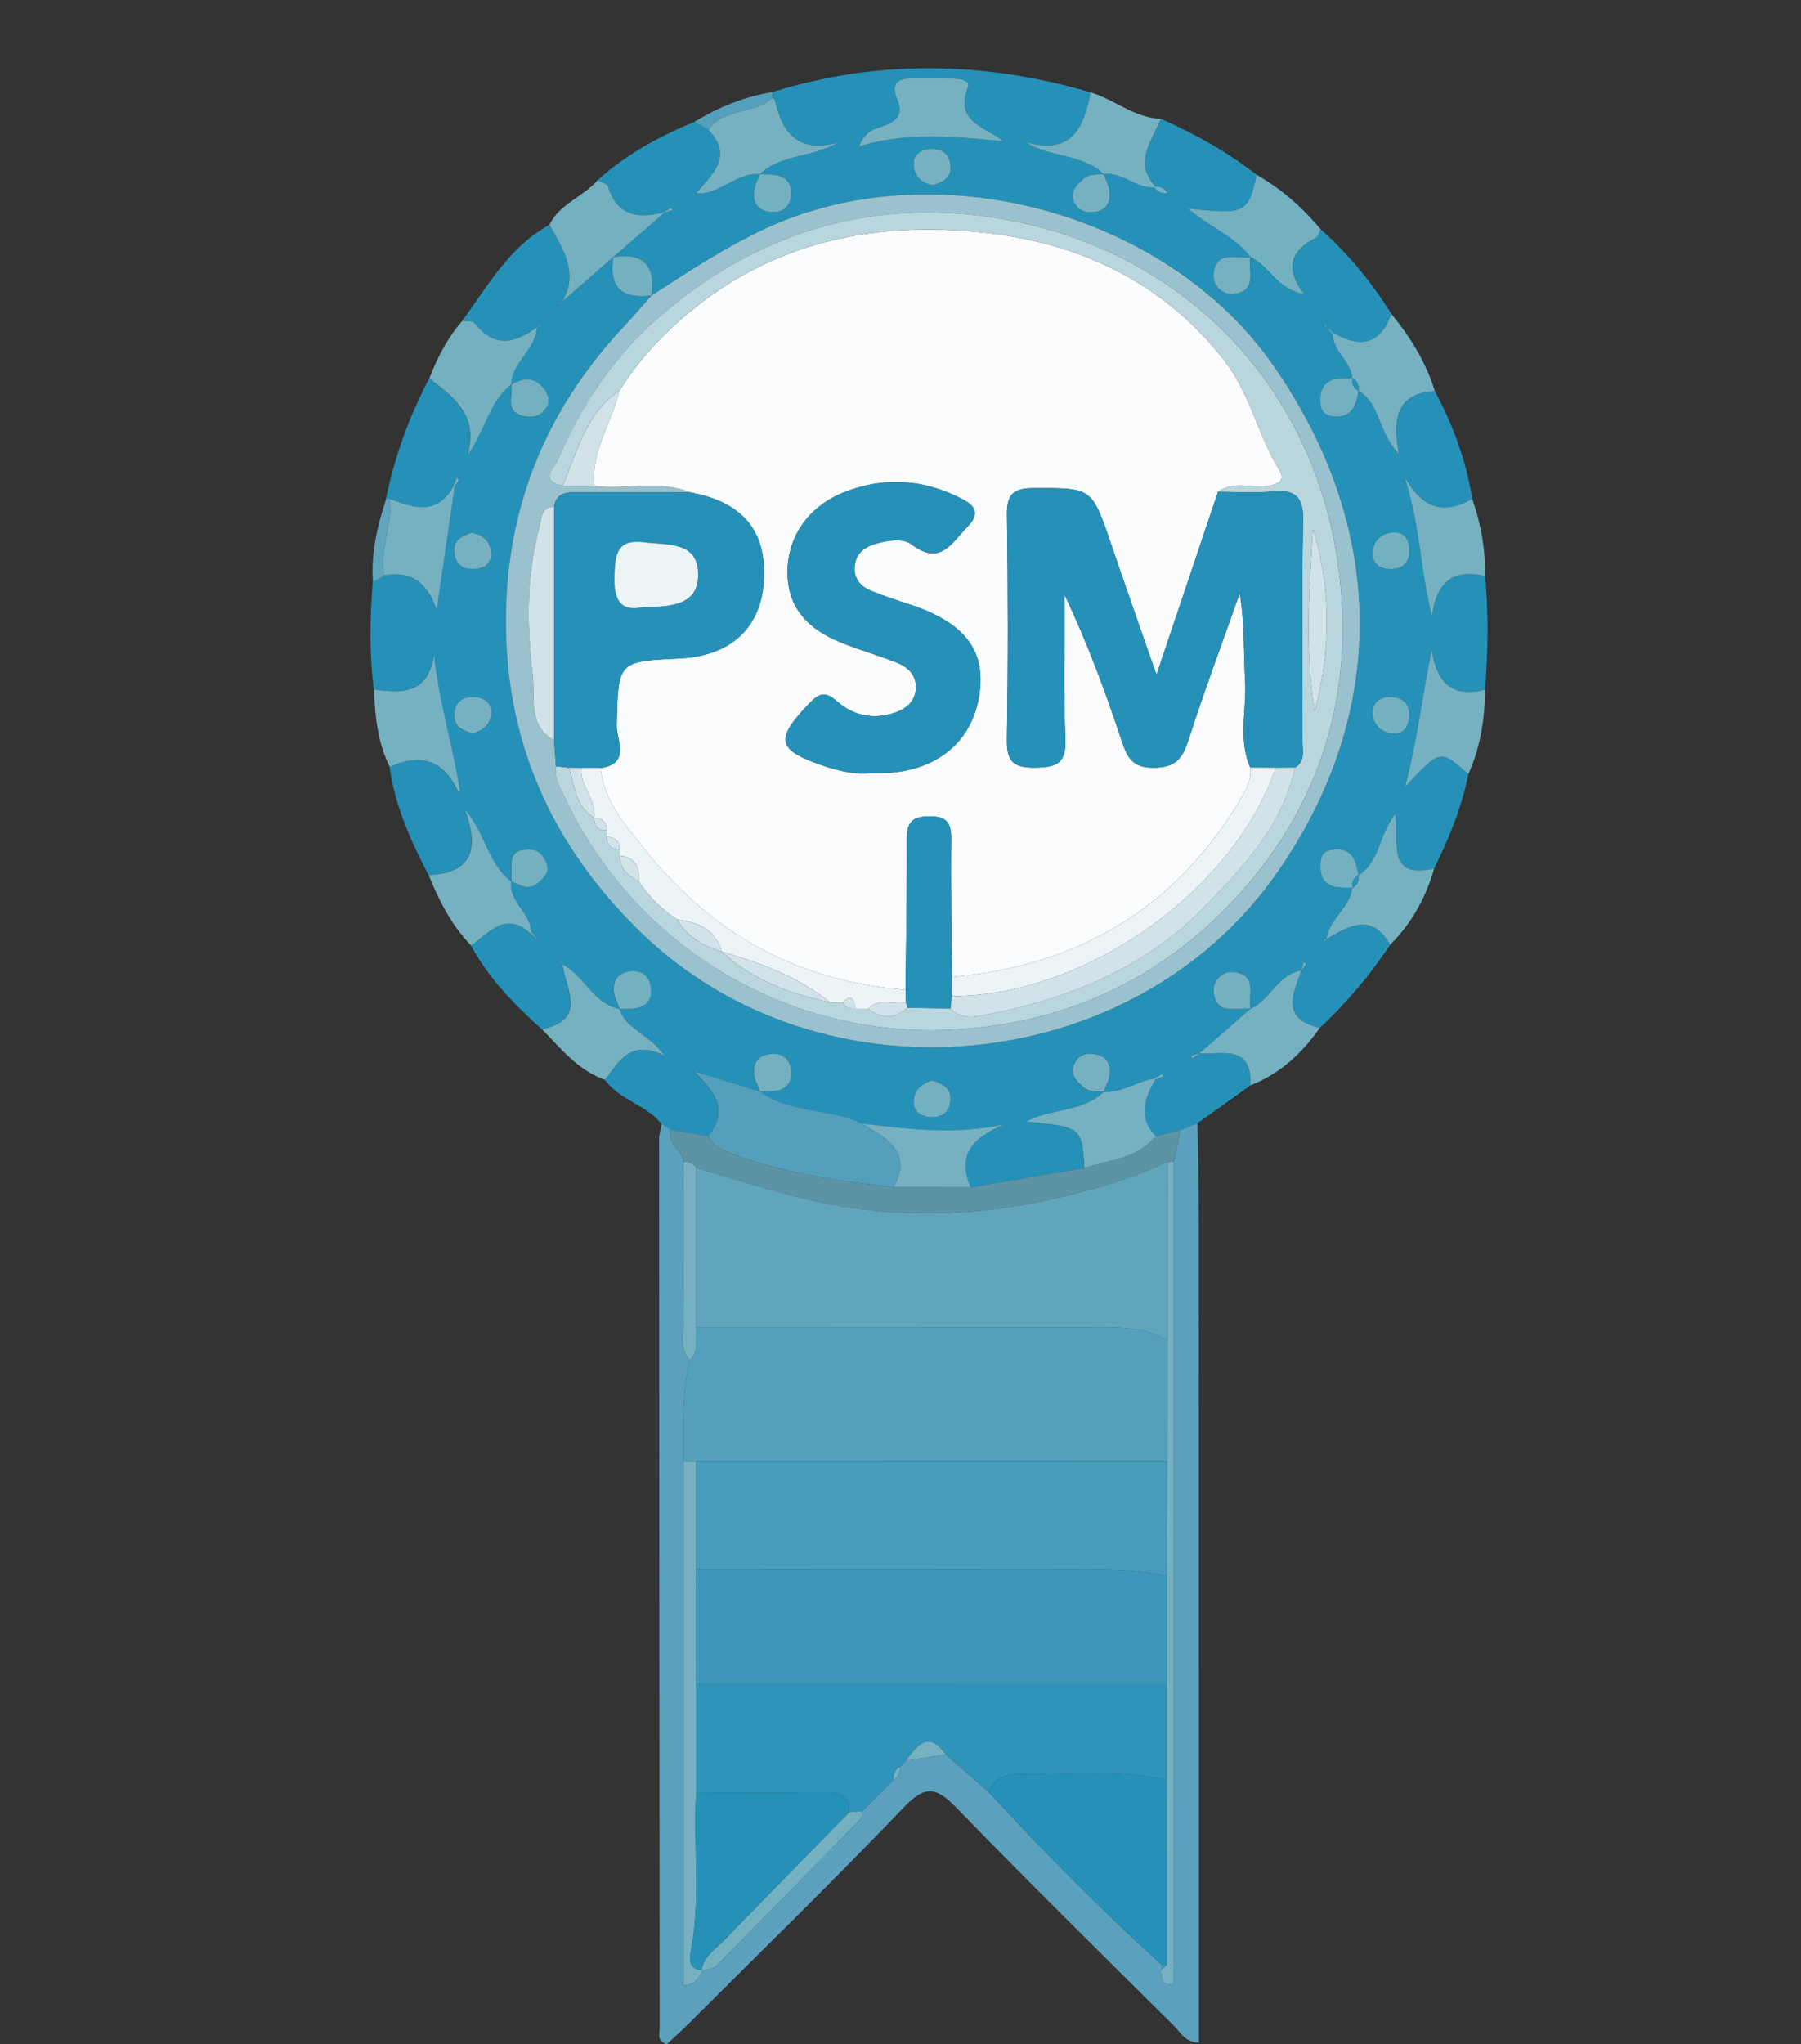 <?xml version="1.0" encoding="utf-8"?>
<!-- Generator: Adobe Illustrator 16.0.0, SVG Export Plug-In . SVG Version: 6.00 Build 0)  -->
<!DOCTYPE svg PUBLIC "-//W3C//DTD SVG 1.1//EN" "http://www.w3.org/Graphics/SVG/1.1/DTD/svg11.dtd">
<svg version="1.1" id="Layer_1" xmlns="http://www.w3.org/2000/svg" xmlns:xlink="http://www.w3.org/1999/xlink" x="0px" y="0px"
	 width="60.062px" height="68.166px" viewBox="0 0 60.062 68.166" enable-background="new 0 0 60.062 68.166" xml:space="preserve">
<rect x="0" y="0" width="60.062" height="68.166" fill="#333333" stroke="none"/>
<g>
	<path fill-rule="evenodd" clip-rule="evenodd" fill="#2591B8" d="M15.419,10.699c0.848-1.177,1.569-2.468,2.905-3.205
		c0.438,0.805,0.992,1.591,0.428,2.564c-0.026,0.01-0.057,0.015-0.076,0.031c-0.014,0.01-0.012,0.038-0.017,0.058
		c0.03-0.03,0.061-0.06,0.092-0.09c0.569-0.498,1.136-0.995,1.704-1.491c-0.163,1.015,0.288,1.418,1.278,1.282
		c-0.326,0.367-0.646,0.74-0.982,1.099c-2.491,2.668-3.812,5.845-3.876,9.474c-0.079,4.204,1.479,7.749,4.521,10.69
		c5.996,5.796,16.375,4.852,21.169-1.974c3.753-5.344,3.708-11.518-0.123-16.987c-3.566-5.086-11.25-7.143-16.885-4.544
		c-1.353,0.625-2.585,1.441-3.827,2.246c0.138-0.993-0.264-1.444-1.283-1.277c0.571-0.495,1.143-0.99,1.711-1.484
		c0.094-0.03,0.188-0.06,0.282-0.089c-0.02-0.027-0.052-0.079-0.057-0.077c-0.081,0.047-0.159,0.099-0.235,0.151
		c-0.856,0.221-1.561,0.133-1.87-0.859c-0.03-0.096-0.229-0.14-0.35-0.208c0.947-0.861,2.054-1.46,3.229-1.945
		c0.155,0.089,0.312,0.177,0.469,0.265c0.854,0.898,0.113,1.486-0.409,2.117c-0.026,0.012-0.056,0.018-0.076,0.035
		c-0.013,0.011-0.011,0.037-0.015,0.057c0.028-0.031,0.058-0.063,0.086-0.094c0.795,0.063,1.337-0.709,2.131-0.639
		c-0.068,0.198-0.177,0.39-0.196,0.593c-0.038,0.362,0.135,0.619,0.514,0.667c0.355,0.046,0.633-0.08,0.71-0.462
		c0.069-0.351-0.039-0.643-0.406-0.747c-0.197-0.057-0.419-0.033-0.628-0.045c0.713-0.687,1.745-0.544,2.615-1.059
		c-1.325,0.366-1.87-0.315-2.107-1.423c-0.005-0.025-0.052-0.041-0.081-0.062c0-0.066,0.001-0.133,0.004-0.199
		c3.536-1.095,7.071-1.022,10.605,0.013c-0.22,1.165-0.622,2.105-2.18,1.655c0.87,0.536,1.912,0.384,2.624,1.074
		c-0.245,0.009-0.499-0.019-0.702,0.167c-0.248,0.224-0.462,0.46-0.258,0.818c0.14,0.244,0.377,0.309,0.64,0.273
		c0.385-0.053,0.552-0.309,0.514-0.67c-0.021-0.202-0.131-0.396-0.2-0.594c0.624-0.089,1.078,0.491,1.694,0.441
		c0.1,0.167,0.258,0.203,0.436,0.197c0.029,0.031,0.059,0.063,0.086,0.094c-0.005-0.02-0.002-0.046-0.016-0.056
		c-0.021-0.017-0.049-0.022-0.074-0.033c-0.079-0.177-0.23-0.225-0.406-0.233c-0.732-0.815-0.102-1.519,0.183-2.252
		c1.138,0.501,2.215,1.103,3.198,1.868c-0.287,1.283-0.377,1.33-2.29,1.12c0.707,0.627,1.563,0.921,2.083,1.624
		c-0.47,0.066-1.15-0.246-1.229,0.563c-0.035,0.372,0.291,0.7,0.665,0.661c0.803-0.085,0.492-0.761,0.555-1.232
		c0.617,0.263,0.862,1.065,1.802,1.248c-0.714-0.958-0.372-1.491,0.399-1.894c0.076-0.04,0.101-0.179,0.151-0.271
		c0.922,0.823,1.699,1.769,2.354,2.816c-0.366,1.04-1.044,1.142-1.925,0.638c-0.073-0.066-0.147-0.132-0.225-0.198
		c-0.013-0.026-0.02-0.056-0.038-0.076c-0.012-0.012-0.04-0.009-0.061-0.012c0.031,0.031,0.063,0.062,0.093,0.094
		c0.065,0.076,0.131,0.151,0.196,0.228c0.019,0.581,0.61,0.904,0.66,1.471c-0.069,0.003-0.14,0.013-0.211,0.011
		c-0.478-0.017-0.845,0.1-0.857,0.674c-0.007,0.311,0.058,0.556,0.438,0.589c0.634,0.056,0.758-0.374,0.837-0.854
		c0.728,0.427,0.645,1.383,1.347,2.108c-0.241-1.233-0.038-2.021,1.194-2.101c0.607,1.13,1.041,2.32,1.248,3.59
		c-0.963,0.577-1.689,0.293-2.26-0.74c0.515,1.573,0.528,3.123,0.922,4.66c0.141-1.097,0.672-1.608,1.766-1.336
		c0.121,1.263,0.095,2.526,0,3.789c-1.099,0.28-1.622-0.245-1.777-1.335c-0.318,1.564-0.493,3.091-0.893,4.579
		c1.178-1.261,1.178-1.261,2.114-0.431c-0.223,1.107-0.649,2.139-1.14,3.149c-1.619,0.379-1.16-0.92-1.298-1.816
		c-0.552,0.705-0.514,1.598-1.224,2.037c-0.032-0.136-0.055-0.275-0.101-0.406c-0.141-0.407-0.451-0.513-0.841-0.43
		c-0.312,0.066-0.336,0.315-0.334,0.574c0.003,0.367,0.17,0.604,0.542,0.659c0.174,0.025,0.351,0.018,0.526,0.025
		c-0.075,0.672-0.778,1.027-0.854,1.699c-0.027,0.01-0.057,0.016-0.079,0.034c-0.013,0.01-0.009,0.039-0.015,0.06
		c0.033-0.03,0.065-0.059,0.098-0.088c0.751-0.443,1.501-0.873,2.11,0.195c-0.672,1.016-1.453,1.937-2.343,2.768
		c-1.288-0.283-0.917-1.104-0.616-1.902c0.051-0.077,0.104-0.154,0.156-0.23c-0.026-0.019-0.055-0.037-0.082-0.055
		c-0.026,0.093-0.055,0.186-0.081,0.279c-0.795,0.126-1.03,0.991-1.7,1.283c-0.06-0.473,0.243-1.148-0.558-1.231
		c-0.37-0.038-0.701,0.289-0.664,0.663c0.08,0.809,0.76,0.496,1.229,0.561c-0.568,0.496-1.137,0.992-1.707,1.488
		c-0.094,0.029-0.188,0.057-0.281,0.086c0.02,0.026,0.055,0.078,0.057,0.077c0.079-0.049,0.155-0.103,0.23-0.155
		c0.771,0.022,1.757-0.3,1.701,1.055c-0.589,0.422-1.178,0.843-1.768,1.265c-0.19,0.076-0.383,0.154-0.574,0.23
		c-0.272,0.068-0.543,0.136-0.813,0.203c-0.604-0.624-0.38-1.256-0.02-1.889c0.093-0.035,0.184-0.07,0.277-0.104
		c-0.021-0.026-0.056-0.079-0.06-0.077c-0.084,0.045-0.165,0.098-0.245,0.149c-0.582,0.079-1.08,0.483-1.692,0.442
		c0.069-0.197,0.179-0.391,0.2-0.594c0.038-0.362-0.135-0.614-0.518-0.668c-0.26-0.036-0.497,0.028-0.636,0.273
		c-0.204,0.358,0.01,0.594,0.258,0.816c0.205,0.185,0.457,0.159,0.702,0.166c-0.711,0.696-1.754,0.54-2.604,0.998
		c1.859,0.184,1.859,0.184,1.953,1.549c-1.267,0.213-2.533,0.426-3.801,0.639c-0.479-1.113,0.119-1.68,1.153-2.102
		c-1.662,0.372-3.222,0.167-4.779-0.021c-1.082-0.521-2.388-0.326-3.396-1.068c0.209-0.01,0.428,0.017,0.625-0.039
		c0.365-0.104,0.473-0.397,0.402-0.747c-0.077-0.381-0.354-0.504-0.709-0.461c-0.378,0.048-0.553,0.303-0.516,0.663
		c0.021,0.202,0.13,0.394,0.201,0.59c-0.706-0.218-1.412-0.436-2.116-0.653c-0.038-0.026-0.075-0.052-0.11-0.079
		c0.026,0.037,0.052,0.073,0.077,0.11c0.613,0.607,1.125,1.233,0.42,2.103c-0.416-0.068-0.832-0.137-1.248-0.206
		c-0.1-0.066-0.2-0.134-0.301-0.201c-0.512-0.643-1.406-0.794-1.893-1.471c0.461-0.604,0.834-1.368,1.982-0.805
		c-0.506-0.741-1.294-0.866-1.498-1.562c0.211-0.009,0.43,0.018,0.626-0.037c0.368-0.1,0.479-0.392,0.407-0.742
		c-0.076-0.375-0.35-0.515-0.704-0.469c-0.378,0.049-0.553,0.306-0.52,0.665c0.019,0.201,0.13,0.394,0.2,0.59
		c-0.894-0.171-1.178-1.124-1.919-1.49c-0.012-0.025-0.018-0.054-0.034-0.075c-0.01-0.012-0.036-0.01-0.057-0.016
		c0.033,0.03,0.063,0.059,0.094,0.087c0.123,0.831,0.836,1.846-0.676,2.167c-0.921-0.819-1.77-1.7-2.366-2.792
		c0.596-0.413,1.122-1.159,1.962-0.419c0.076,0.067,0.15,0.134,0.224,0.201c0.035,0.028,0.069,0.057,0.105,0.084
		c-0.031-0.032-0.062-0.063-0.094-0.095c-0.065-0.075-0.131-0.15-0.197-0.227c-0.015-0.641-0.757-0.998-0.662-1.684
		c0.285,0.122,0.569,0.322,0.881,0.059c0.22-0.188,0.433-0.379,0.275-0.715c-0.113-0.239-0.265-0.405-0.557-0.406
		c-0.313-0.001-0.571,0.06-0.592,0.437c-0.013,0.21-0.004,0.422-0.004,0.633c-0.787-0.585-0.854-1.617-1.562-2.415
		c0.502,1.301,0.27,2.134-1.193,2.198c-0.596-1.146-1.123-2.316-1.299-3.612c1.012-0.459,1.781-0.235,2.265,0.8
		c0.012,0.024,0.059,0.031,0.091,0.046c0.01,0.025,0.018,0.053,0.033,0.073c0.01,0.012,0.033,0.012,0.053,0.018
		c-0.031-0.028-0.063-0.056-0.094-0.084c-0.231-1.522-0.705-2.995-0.872-4.594c-0.204,1.333-1.081,1.287-2.001,1.164
		c-0.152-1.19-0.134-2.382-0.037-3.574c0.121-0.076,0.244-0.153,0.365-0.229c0.927-0.172,1.443,0.247,1.76,1.154
		c0.197-1.369,0.399-2.738,0.598-4.107c0.049-0.08,0.101-0.159,0.145-0.241c0.004-0.006-0.047-0.041-0.072-0.062
		c-0.036,0.09-0.072,0.181-0.109,0.272c-0.529,0.976-1.308,0.749-2.104,0.436c-0.048-0.019-0.094-0.021-0.143-0.005
		c0.293-1.406,0.771-2.744,1.442-4.013c0.833,0.629,1.653,1.266,1.27,2.563c0.588-0.812,0.712-1.775,1.465-2.367
		c0.066,0.372-0.237,0.888,0.373,1.049c0.271,0.073,0.561,0.04,0.757-0.219c0.174-0.229,0.123-0.45-0.035-0.669
		c-0.315-0.434-0.691-0.388-1.099-0.154c0.017-0.757,0.826-1.162,0.855-1.914c0.025-0.01,0.056-0.014,0.075-0.031
		c0.013-0.01,0.013-0.037,0.02-0.057c-0.033,0.027-0.067,0.056-0.099,0.084c-0.733,0.553-1.432,0.7-2.079-0.141
		C15.761,10.687,15.557,10.719,15.419,10.699z M33.458,4.707c-0.623-0.484-1.641-0.653-1.168-1.814
		c0.08-0.199-0.269-0.269-0.482-0.272c-0.424-0.005-0.848,0.004-1.27-0.006c-0.504-0.012-0.876,0.067-0.611,0.713
		c0.188,0.459,0.013,0.708-0.451,0.871c-0.271,0.095-0.624,0.147-0.823,0.685C30.294,4.377,31.855,4.571,33.458,4.707z
		 M46.412,18.979c0.388-0.03,0.588-0.237,0.589-0.613c0.001-0.366-0.164-0.642-0.558-0.611c-0.39,0.031-0.66,0.302-0.666,0.692
		C45.77,18.829,46.058,18.981,46.412,18.979z M47.011,23.838c-0.022-0.332-0.186-0.57-0.568-0.596
		c-0.363-0.025-0.656,0.123-0.663,0.506c-0.008,0.394,0.261,0.664,0.646,0.709C46.815,24.505,46.977,24.232,47.011,23.838z
		 M31.072,36.022c-0.288,0.114-0.589,0.282-0.603,0.689c-0.011,0.326,0.206,0.51,0.521,0.536c0.401,0.033,0.677-0.13,0.709-0.568
		C31.729,36.283,31.451,36.144,31.072,36.022z M31.114,6.175c0.329-0.104,0.611-0.229,0.586-0.63
		c-0.027-0.438-0.299-0.602-0.701-0.575c-0.316,0.021-0.539,0.205-0.527,0.527C30.489,5.888,30.744,6.108,31.114,6.175z
		 M15.73,17.766c-0.328,0.108-0.609,0.238-0.58,0.638c0.032,0.439,0.309,0.6,0.708,0.568c0.315-0.025,0.54-0.208,0.521-0.534
		C16.356,18.047,16.101,17.829,15.73,17.766z M15.755,24.45c0.364-0.083,0.621-0.303,0.625-0.696
		c0.002-0.319-0.227-0.497-0.544-0.512c-0.405-0.019-0.667,0.159-0.684,0.593C15.138,24.232,15.425,24.354,15.755,24.45z"/>
	<path fill-rule="evenodd" clip-rule="evenodd" fill="#5BA1BD" d="M22.067,37.477c0.101,0.067,0.201,0.134,0.301,0.201
		c-0.146,0.47,0.404,0.665,0.422,1.068c0,1.729-0.015,3.458,0.011,5.187c0.007,0.474-0.183,0.993,0.201,1.419
		c-0.259,1.113-0.214,2.246-0.214,3.377c0,5.82,0,11.641,0,17.478c0.408-0.041,0.521-0.263,0.643-0.476
		c0.159-0.063,0.363-0.084,0.476-0.196c1.616-1.629,3.221-3.271,4.826-4.909c0-0.073,0-0.146,0-0.219v0.005
		c0.071-0.071,0.144-0.144,0.215-0.215l-0.004,0.003c0.073-0.072,0.144-0.144,0.216-0.216l-0.002,0.003
		c0.071-0.072,0.143-0.144,0.215-0.215l-0.004,0.003c0.072-0.072,0.144-0.144,0.217-0.216l-0.004,0.003
		c0.072-0.072,0.144-0.144,0.217-0.216l-0.005,0.004c0.187-0.089,0.22-0.256,0.219-0.439c0.064-0.066,0.131-0.132,0.197-0.197
		c0.439-0.072,0.883-0.144,1.323-0.215c0.486,0.425,0.972,0.85,1.457,1.275c1.831,1.996,3.738,3.914,5.742,5.736
		c-0.001,0.062-0.002,0.123-0.003,0.185c0.008,0.176-0.001,0.395,0.188,0.457c0.313,0.102,0.214-0.178,0.227-0.316
		c0.021-0.21,0.005-0.423,0.005-0.635c0-8.822,0-17.644,0-26.465c0.07-0.351,0.141-0.701,0.213-1.052
		c0.191-0.077,0.384-0.154,0.574-0.23c0.018,1.095,0.045,2.191,0.045,3.287c0.003,8.741,0.002,17.482,0.002,26.223
		c0,0.377,0,0.754,0,1.146c-0.462-0.009-0.609-0.334-0.818-0.543c-2.436-2.419-4.882-4.828-7.273-7.291
		c-0.646-0.666-1.017-0.773-1.723-0.035c-2.351,2.453-4.785,4.824-7.188,7.225c-0.248,0.246-0.508,0.479-0.742,0.701
		c-0.349-0.116-0.238-0.367-0.239-0.552c-0.012-9.874-0.017-19.747-0.018-29.62C21.979,37.822,22.037,37.649,22.067,37.477z"/>
	<path fill-rule="evenodd" clip-rule="evenodd" fill="#73B0C0" d="M15.419,10.699c0.138,0.021,0.342-0.012,0.402,0.067
		c0.647,0.841,1.346,0.694,2.079,0.141l0.004,0.003c-0.029,0.752-0.839,1.157-0.855,1.914l0.004-0.007
		c-0.753,0.592-0.877,1.555-1.465,2.367c0.384-1.297-0.437-1.934-1.27-2.563C14.583,11.923,14.924,11.266,15.419,10.699z"/>
	<path fill-rule="evenodd" clip-rule="evenodd" fill="#73B0C0" d="M44.046,7.649c-0.051,0.092-0.075,0.232-0.151,0.271
		c-0.771,0.403-1.113,0.937-0.399,1.894c-0.939-0.183-1.185-0.985-1.802-1.248l0.009,0.008c-0.521-0.703-1.376-0.997-2.083-1.624
		c1.913,0.21,2.003,0.164,2.29-1.12C42.737,6.3,43.438,6.921,44.046,7.649z"/>
	<path fill-rule="evenodd" clip-rule="evenodd" fill="#76B1C1" d="M15.354,26.415c-0.032-0.015-0.079-0.022-0.091-0.046
		c-0.483-1.036-1.253-1.259-2.265-0.8c-0.405-0.812-0.495-1.688-0.525-2.577c0.92,0.123,1.797,0.169,2.001-1.164
		c0.167,1.599,0.641,3.072,0.872,4.594L15.354,26.415z"/>
	<path fill-rule="evenodd" clip-rule="evenodd" fill="#73B0C0" d="M20.455,8.567c-0.568,0.497-1.135,0.994-1.704,1.491l0.001,0
		c0.564-0.973,0.011-1.759-0.428-2.564c0.34-0.705,1.128-0.926,1.604-1.484c0.12,0.068,0.319,0.111,0.35,0.208
		c0.31,0.992,1.014,1.08,1.87,0.859l0.01,0.015c-0.568,0.494-1.14,0.989-1.711,1.484L20.455,8.567z"/>
	<path fill-rule="evenodd" clip-rule="evenodd" fill="#76B1C1" d="M45.101,12.61c-0.05-0.567-0.642-0.891-0.66-1.471l0.036-0.036
		c0.879,0.504,1.557,0.403,1.923-0.637c0.634,0.772,1.153,1.61,1.449,2.572c-1.232,0.079-1.436,0.867-1.194,2.101
		c-0.702-0.725-0.619-1.681-1.347-2.108l0.007,0.006c0-0.181-0.036-0.344-0.219-0.432L45.101,12.61z"/>
	<path fill-rule="evenodd" clip-rule="evenodd" fill="#76B1C1" d="M17.673,31.111c-0.84-0.742-1.366,0.004-1.962,0.417
		c-0.653-0.673-1.068-1.491-1.413-2.348c1.463-0.064,1.695-0.897,1.193-2.198c0.707,0.798,0.774,1.83,1.562,2.415l-0.004-0.008
		c-0.095,0.686,0.647,1.042,0.662,1.684C17.711,31.074,17.673,31.111,17.673,31.111z"/>
	<path fill-rule="evenodd" clip-rule="evenodd" fill="#76B1C1" d="M38.711,3.963c-0.284,0.733-0.915,1.437-0.183,2.252l-0.027,0.032
		c-0.614,0.05-1.068-0.531-1.692-0.441l0.007,0.005c-0.712-0.69-1.754-0.538-2.624-1.074c1.558,0.45,1.96-0.491,2.18-1.655
		C37.173,3.319,37.832,3.932,38.711,3.963z"/>
	<path fill-rule="evenodd" clip-rule="evenodd" fill="#76B1C1" d="M44.246,31.303c0.076-0.671,0.779-1.027,0.854-1.699l-0.005,0.005
		c0.183-0.09,0.219-0.252,0.219-0.433l-0.007,0.006c0.71-0.439,0.672-1.332,1.224-2.037c0.138,0.896-0.321,2.195,1.298,1.816
		c-0.276,0.971-0.753,1.827-1.469,2.542c-0.609-1.068-1.359-0.639-2.11-0.195L44.246,31.303z"/>
	<path fill-rule="evenodd" clip-rule="evenodd" fill="#76B1C1" d="M49.524,19.212c-1.094-0.272-1.625,0.239-1.766,1.336
		c-0.394-1.538-0.407-3.087-0.922-4.66c0.57,1.033,1.297,1.316,2.26,0.74C49.388,17.465,49.541,18.324,49.524,19.212z"/>
	<path fill-rule="evenodd" clip-rule="evenodd" fill="#76B1C1" d="M43.401,32.37c-0.301,0.798-0.672,1.619,0.616,1.902
		c-0.598,0.85-1.33,1.537-2.315,1.917c0.056-1.355-0.93-1.033-1.701-1.055l-0.006-0.007c0.57-0.496,1.139-0.992,1.707-1.488
		l-0.008,0.008c0.67-0.292,0.905-1.157,1.7-1.283L43.401,32.37z"/>
	<path fill-rule="evenodd" clip-rule="evenodd" fill="#76B1C1" d="M48.969,25.813c-0.937-0.83-0.937-0.83-2.114,0.431
		c0.399-1.487,0.574-3.015,0.893-4.579c0.155,1.09,0.679,1.615,1.777,1.335C49.519,23.974,49.371,24.919,48.969,25.813z"/>
	<path fill-rule="evenodd" clip-rule="evenodd" fill="#76B1C1" d="M20.659,33.64c0.204,0.695,0.992,0.821,1.498,1.562
		c-1.148-0.563-1.521,0.2-1.982,0.805c-0.896-0.317-1.467-1.04-2.098-1.686c1.512-0.32,0.799-1.335,0.676-2.166l-0.003,0.003
		c0.741,0.367,1.025,1.319,1.919,1.49L20.659,33.64z"/>
	<path fill-rule="evenodd" clip-rule="evenodd" fill="#54A0BC" d="M23.625,4.33c-0.157-0.088-0.313-0.176-0.469-0.265
		c0.808-0.494,1.671-0.843,2.609-0.996c-0.003,0.066-0.004,0.133-0.004,0.199C25.146,3.816,24.144,3.584,23.625,4.33z"/>
	<path fill-rule="evenodd" clip-rule="evenodd" fill="#61A5BD" d="M12.802,19.188c-0.121,0.076-0.244,0.153-0.365,0.229
		c-0.07-0.962,0.146-1.879,0.442-2.783c0.046-0.015,0.092-0.013,0.14,0.006C13.071,17.5,12.669,18.321,12.802,19.188z"/>
	<path fill-rule="evenodd" clip-rule="evenodd" fill="#9AC2CE" d="M21.729,9.853c1.242-0.804,2.475-1.62,3.827-2.246
		c5.635-2.599,13.318-0.542,16.885,4.544c3.831,5.469,3.876,11.643,0.123,16.987c-4.794,6.826-15.173,7.77-21.169,1.974
		c-3.041-2.941-4.6-6.486-4.521-10.69c0.064-3.629,1.385-6.805,3.876-9.474c0.336-0.359,0.656-0.732,0.982-1.099L21.729,9.853z
		 M18.476,24.686c0.021,0.288,0.044,0.577,0.066,0.865c-0.057,0.416,0.154,0.75,0.322,1.101c2.357,4.96,7.541,8.089,13.219,7.664
		c3.331-0.249,6.163-1.483,8.518-3.749c3.37-3.244,4.683-7.363,4.003-11.892c-0.998-6.645-6.23-11.12-12.743-11.56
		c-3.742-0.252-7.092,1.012-9.919,3.495c-1.478,1.296-2.564,2.916-3.339,4.722c-0.087,0.204-0.648,0.734,0.163,0.863
		c0.354,0.002,0.708,0.004,1.06,0.006c1.058,0.142,2.147-0.214,3.185,0.216c-1.216,0.001-2.43,0.004-3.644,0.002
		c-0.385,0-0.79-0.06-0.891,0.47c-0.458,0.028-0.42,0.446-0.491,0.71c-0.439,1.621-0.412,3.292-0.218,4.924
		C17.852,23.23,17.591,24.189,18.476,24.686z"/>
	<path fill-rule="evenodd" clip-rule="evenodd" fill="#5D94A5" d="M39.36,37.685c-0.072,0.351-0.143,0.702-0.213,1.052
		c-0.072,0.002-0.144,0.003-0.214,0.006c-0.456,0.188-0.902,0.408-1.37,0.561c-2.979,0.972-5.993,1.433-9.147,0.974
		c-1.792-0.261-3.476-0.84-5.194-1.332c-0.097-0.169-0.255-0.206-0.432-0.2c-0.018-0.404-0.567-0.599-0.422-1.068
		c0.416,0.069,0.832,0.138,1.248,0.206c0.19,0.39,0.571,0.504,0.936,0.637c1.698,0.618,3.471,0.873,5.255,1.063
		c0.854,0.001,1.706,0.003,2.558,0.004c1.268-0.212,2.534-0.426,3.801-0.639c0.827-0.278,1.767-0.306,2.383-1.061
		C38.817,37.82,39.088,37.752,39.36,37.685z"/>
	<path fill-rule="evenodd" clip-rule="evenodd" fill="#54A0BC" d="M29.807,39.583c-1.784-0.19-3.557-0.445-5.255-1.063
		c-0.364-0.132-0.745-0.247-0.936-0.637c0.705-0.87,0.193-1.496-0.42-2.103l0.033-0.032c0.704,0.218,1.41,0.436,2.116,0.653
		l-0.004-0.006c1.009,0.743,2.314,0.548,3.396,1.069C29.541,37.945,30.453,38.371,29.807,39.583z"/>
	<path fill-rule="evenodd" clip-rule="evenodd" fill="#76B1C1" d="M23.625,4.33c0.519-0.745,1.521-0.513,2.137-1.062
		c0.029,0.021,0.076,0.036,0.081,0.062c0.237,1.107,0.782,1.789,2.107,1.423c-0.87,0.514-1.902,0.372-2.615,1.059l0.007-0.005
		c-0.794-0.071-1.336,0.702-2.131,0.639l0.005,0.002C23.738,5.816,24.479,5.228,23.625,4.33z"/>
	<path fill-rule="evenodd" clip-rule="evenodd" fill="#76B1C1" d="M38.548,37.888c-0.616,0.755-1.556,0.783-2.383,1.061
		c-0.094-1.366-0.094-1.366-1.953-1.549c0.85-0.458,1.893-0.301,2.604-0.998l-0.007,0.006c0.612,0.042,1.11-0.363,1.692-0.442
		l0.027,0.032C38.168,36.632,37.944,37.264,38.548,37.888z"/>
	<path fill-rule="evenodd" clip-rule="evenodd" fill="#76B1C1" d="M33.458,4.707c-1.603-0.136-3.164-0.33-4.806,0.176
		c0.199-0.538,0.552-0.59,0.823-0.685c0.464-0.163,0.64-0.412,0.451-0.871c-0.265-0.646,0.107-0.725,0.611-0.713
		c0.422,0.01,0.846,0.001,1.27,0.006c0.214,0.003,0.563,0.073,0.482,0.272C31.817,4.054,32.835,4.223,33.458,4.707z"/>
	<path fill-rule="evenodd" clip-rule="evenodd" fill="#76B1C1" d="M12.802,19.188c-0.133-0.867,0.27-1.688,0.217-2.548
		c0.796,0.313,1.574,0.54,2.104-0.436l0.037,0.031c-0.198,1.369-0.4,2.738-0.598,4.107C14.245,19.435,13.729,19.016,12.802,19.188z"
		/>
	<path fill-rule="evenodd" clip-rule="evenodd" fill="#76B1C1" d="M29.807,39.583c0.646-1.213-0.266-1.638-1.068-2.119
		c1.558,0.188,3.117,0.392,4.779,0.021c-1.034,0.422-1.632,0.989-1.153,2.102C31.513,39.586,30.66,39.585,29.807,39.583z"/>
	<path fill-rule="evenodd" clip-rule="evenodd" fill="#73B0C0" d="M20.446,8.575c1.02-0.167,1.421,0.285,1.283,1.277l0.004-0.003
		c-0.99,0.136-1.441-0.268-1.278-1.282L20.446,8.575z"/>
	<path fill-rule="evenodd" clip-rule="evenodd" fill="#73B0C0" d="M20.669,33.647c-0.07-0.197-0.182-0.389-0.2-0.59
		c-0.033-0.359,0.142-0.616,0.52-0.665c0.354-0.046,0.628,0.094,0.704,0.469c0.072,0.35-0.039,0.642-0.407,0.742
		c-0.196,0.055-0.415,0.027-0.626,0.037L20.669,33.647z"/>
	<path fill-rule="evenodd" clip-rule="evenodd" fill="#73B0C0" d="M25.335,5.811c0.209,0.012,0.431-0.012,0.628,0.045
		c0.367,0.104,0.476,0.396,0.406,0.747c-0.077,0.382-0.354,0.508-0.71,0.462c-0.379-0.048-0.552-0.305-0.514-0.667
		c0.02-0.203,0.128-0.396,0.196-0.593L25.335,5.811z"/>
	<path fill-rule="evenodd" clip-rule="evenodd" fill="#73B0C0" d="M25.346,36.402c-0.071-0.196-0.181-0.389-0.201-0.59
		c-0.037-0.36,0.138-0.615,0.516-0.663c0.354-0.043,0.632,0.081,0.709,0.461c0.07,0.35-0.037,0.643-0.402,0.747
		c-0.197,0.056-0.416,0.029-0.625,0.039L25.346,36.402z"/>
	<path fill-rule="evenodd" clip-rule="evenodd" fill="#73B0C0" d="M41.702,33.639c-0.47-0.064-1.149,0.248-1.229-0.561
		c-0.037-0.374,0.294-0.701,0.664-0.663c0.801,0.083,0.498,0.758,0.558,1.231L41.702,33.639z"/>
	<path fill-rule="evenodd" clip-rule="evenodd" fill="#76B1C1" d="M41.693,8.567c-0.063,0.471,0.248,1.147-0.555,1.232
		c-0.374,0.039-0.7-0.289-0.665-0.661c0.078-0.809,0.759-0.497,1.229-0.563L41.693,8.567z"/>
	<path fill-rule="evenodd" clip-rule="evenodd" fill="#73B0C0" d="M45.308,13.03c-0.079,0.48-0.203,0.909-0.837,0.854
		c-0.381-0.033-0.445-0.278-0.438-0.589c0.013-0.574,0.38-0.691,0.857-0.674c0.071,0.002,0.142-0.007,0.211-0.011l-0.005-0.005
		c-0.009,0.186,0.035,0.344,0.219,0.432L45.308,13.03z"/>
	<path fill-rule="evenodd" clip-rule="evenodd" fill="#73B0C0" d="M45.101,29.604c-0.176-0.007-0.353,0-0.526-0.025
		c-0.372-0.055-0.539-0.292-0.542-0.659c-0.002-0.259,0.022-0.508,0.334-0.574c0.39-0.083,0.7,0.023,0.841,0.43
		c0.046,0.131,0.068,0.271,0.101,0.406l0.007-0.006c-0.183,0.088-0.228,0.247-0.219,0.433L45.101,29.604z"/>
	<path fill-rule="evenodd" clip-rule="evenodd" fill="#73B0C0" d="M17.049,12.824c0.407-0.233,0.783-0.279,1.099,0.154
		c0.158,0.219,0.209,0.441,0.035,0.669c-0.196,0.259-0.485,0.292-0.757,0.219c-0.61-0.162-0.307-0.677-0.373-1.049L17.049,12.824z"
		/>
	<path fill-rule="evenodd" clip-rule="evenodd" fill="#76B1C1" d="M36.815,36.402c-0.245-0.007-0.497,0.02-0.702-0.166
		c-0.248-0.223-0.462-0.458-0.258-0.816c0.139-0.245,0.376-0.31,0.636-0.273c0.383,0.054,0.556,0.306,0.518,0.668
		c-0.021,0.203-0.131,0.396-0.2,0.594L36.815,36.402z"/>
	<path fill-rule="evenodd" clip-rule="evenodd" fill="#76B1C1" d="M36.809,5.806c0.069,0.198,0.179,0.392,0.2,0.594
		c0.038,0.361-0.129,0.617-0.514,0.67c-0.263,0.036-0.5-0.03-0.64-0.273c-0.204-0.358,0.01-0.594,0.258-0.818
		c0.203-0.186,0.457-0.158,0.702-0.167L36.809,5.806z"/>
	<path fill-rule="evenodd" clip-rule="evenodd" fill="#73B0C0" d="M46.412,18.979c-0.354,0.002-0.643-0.151-0.635-0.533
		c0.006-0.39,0.276-0.661,0.666-0.692c0.394-0.031,0.559,0.246,0.558,0.611C47,18.743,46.8,18.949,46.412,18.979z"/>
	<path fill-rule="evenodd" clip-rule="evenodd" fill="#73B0C0" d="M17.053,29.397c0-0.211-0.009-0.423,0.004-0.633
		c0.021-0.376,0.278-0.438,0.592-0.437c0.292,0,0.443,0.167,0.557,0.406c0.157,0.336-0.056,0.527-0.275,0.715
		c-0.312,0.263-0.596,0.063-0.881-0.059L17.053,29.397z"/>
	<path fill-rule="evenodd" clip-rule="evenodd" fill="#73B0C0" d="M47.011,23.838c-0.034,0.394-0.195,0.667-0.586,0.62
		c-0.385-0.045-0.653-0.316-0.646-0.709c0.007-0.383,0.3-0.531,0.663-0.506C46.825,23.268,46.988,23.507,47.011,23.838z"/>
	<path fill-rule="evenodd" clip-rule="evenodd" fill="#73B0C0" d="M31.072,36.022c0.379,0.122,0.656,0.261,0.627,0.657
		c-0.032,0.438-0.308,0.602-0.709,0.568c-0.314-0.026-0.531-0.21-0.521-0.536C30.483,36.304,30.784,36.136,31.072,36.022z"/>
	<path fill-rule="evenodd" clip-rule="evenodd" fill="#76B1C1" d="M31.114,6.175c-0.37-0.067-0.625-0.287-0.643-0.678
		c-0.012-0.322,0.211-0.505,0.527-0.527c0.402-0.027,0.674,0.137,0.701,0.575C31.726,5.946,31.443,6.071,31.114,6.175z"/>
	<path fill-rule="evenodd" clip-rule="evenodd" fill="#76B1C1" d="M15.73,17.766c0.37,0.063,0.626,0.282,0.649,0.672
		c0.019,0.325-0.206,0.509-0.521,0.534c-0.399,0.032-0.676-0.128-0.708-0.568C15.121,18.004,15.402,17.874,15.73,17.766z"/>
	<path fill-rule="evenodd" clip-rule="evenodd" fill="#76B1C1" d="M15.755,24.45c-0.33-0.096-0.617-0.218-0.603-0.615
		c0.017-0.435,0.278-0.612,0.684-0.593c0.317,0.016,0.546,0.193,0.544,0.512C16.376,24.146,16.119,24.367,15.755,24.45z"/>
	<path fill-rule="evenodd" clip-rule="evenodd" fill="#73B0C0" d="M22.147,7.077c0.076-0.052,0.154-0.104,0.235-0.151
		c0.005-0.002,0.037,0.05,0.057,0.077c-0.094,0.029-0.188,0.059-0.282,0.089L22.147,7.077z"/>
	<path fill-rule="evenodd" clip-rule="evenodd" fill="#76B1C1" d="M43.395,32.364c0.026-0.093,0.055-0.186,0.081-0.279
		c0.027,0.018,0.056,0.036,0.082,0.055c-0.052,0.077-0.105,0.154-0.156,0.23L43.395,32.364z"/>
	<path fill-rule="evenodd" clip-rule="evenodd" fill="#76B1C1" d="M38.501,35.966c0.08-0.051,0.161-0.104,0.245-0.149
		c0.004-0.002,0.039,0.05,0.06,0.077c-0.094,0.035-0.185,0.07-0.277,0.104L38.501,35.966z"/>
	<path fill-rule="evenodd" clip-rule="evenodd" fill="#76B1C1" d="M38.528,6.215c0.176,0.008,0.327,0.056,0.406,0.233l0.004-0.004
		c-0.178,0.006-0.336-0.029-0.436-0.197C38.501,6.247,38.528,6.215,38.528,6.215z"/>
	<path fill-rule="evenodd" clip-rule="evenodd" fill="#76B1C1" d="M15.122,16.204c0.037-0.091,0.073-0.182,0.109-0.272
		c0.025,0.021,0.076,0.056,0.072,0.062c-0.044,0.082-0.096,0.161-0.145,0.241C15.159,16.235,15.122,16.204,15.122,16.204z"/>
	<path fill-rule="evenodd" clip-rule="evenodd" fill="#76B1C1" d="M40.001,35.134c-0.075,0.053-0.151,0.106-0.23,0.155
		c-0.002,0.001-0.037-0.05-0.057-0.077c0.094-0.029,0.188-0.057,0.281-0.086L40.001,35.134z"/>
	<path fill-rule="evenodd" clip-rule="evenodd" fill="#54A0BC" d="M23.196,35.781c-0.025-0.037-0.051-0.073-0.077-0.11
		c0.035,0.026,0.072,0.052,0.11,0.079C23.229,35.749,23.196,35.781,23.196,35.781z"/>
	<path fill-rule="evenodd" clip-rule="evenodd" fill="#76B1C1" d="M44.44,11.139c-0.065-0.077-0.131-0.152-0.196-0.228l0.006-0.006
		c0.077,0.066,0.151,0.132,0.225,0.198C44.477,11.103,44.44,11.139,44.44,11.139z"/>
	<path fill-rule="evenodd" clip-rule="evenodd" fill="#76B1C1" d="M17.896,31.311c-0.073-0.067-0.147-0.134-0.224-0.201
		c0,0.001,0.038-0.036,0.038-0.037c0.066,0.077,0.132,0.152,0.197,0.227L17.896,31.311z"/>
	<path fill-rule="evenodd" clip-rule="evenodd" fill="#76B1C1" d="M17.908,31.3c0.032,0.032,0.063,0.063,0.094,0.095
		c-0.036-0.028-0.07-0.056-0.105-0.084C17.896,31.311,17.908,31.3,17.908,31.3z"/>
	<path fill-rule="evenodd" clip-rule="evenodd" fill="#76B1C1" d="M44.25,31.309c-0.032,0.029-0.064,0.058-0.098,0.088
		c0.006-0.021,0.002-0.049,0.015-0.06c0.022-0.018,0.052-0.024,0.079-0.034L44.25,31.309z"/>
	<path fill-rule="evenodd" clip-rule="evenodd" fill="#76B1C1" d="M44.244,10.911c-0.029-0.032-0.062-0.063-0.093-0.094
		c0.021,0.003,0.049,0,0.061,0.012c0.019,0.02,0.025,0.049,0.038,0.076L44.244,10.911z"/>
	<path fill-rule="evenodd" clip-rule="evenodd" fill="#76B1C1" d="M18.753,32.154c-0.031-0.029-0.061-0.058-0.094-0.087
		c0.021,0.005,0.047,0.003,0.057,0.016c0.017,0.021,0.022,0.05,0.034,0.075L18.753,32.154z"/>
	<path fill-rule="evenodd" clip-rule="evenodd" fill="#73B0C0" d="M17.9,10.907c0.031-0.029,0.065-0.057,0.099-0.084
		c-0.007,0.02-0.007,0.047-0.02,0.057c-0.02,0.017-0.05,0.021-0.075,0.031L17.9,10.907z"/>
	<path fill-rule="evenodd" clip-rule="evenodd" fill="#73B0C0" d="M18.751,10.058c-0.031,0.03-0.062,0.06-0.092,0.09
		c0.005-0.02,0.003-0.048,0.017-0.058C18.695,10.073,18.726,10.068,18.751,10.058L18.751,10.058z"/>
	<path fill-rule="evenodd" clip-rule="evenodd" fill="#76B1C1" d="M38.935,6.448c0.025,0.011,0.054,0.017,0.074,0.033
		c0.014,0.01,0.011,0.037,0.016,0.056c-0.027-0.031-0.057-0.063-0.086-0.094L38.935,6.448z"/>
	<path fill-rule="evenodd" clip-rule="evenodd" fill="#76B1C1" d="M15.347,26.422c0.031,0.028,0.063,0.056,0.094,0.084
		c-0.02-0.005-0.043-0.005-0.053-0.018c-0.016-0.02-0.023-0.048-0.033-0.073L15.347,26.422z"/>
	<path fill-rule="evenodd" clip-rule="evenodd" fill="#76B1C1" d="M23.211,6.444c-0.028,0.031-0.058,0.063-0.086,0.094
		c0.004-0.02,0.002-0.046,0.015-0.057c0.021-0.017,0.05-0.023,0.076-0.035L23.211,6.444z"/>
	<path fill-rule="evenodd" clip-rule="evenodd" fill="#54A0BC" d="M22.788,48.729c0-1.131-0.045-2.264,0.214-3.378
		c0.344-0.308,0.165-0.717,0.214-1.083c4.46,0,8.919,0.007,13.378-0.009c0.816-0.003,1.612,0,2.337,0.435
		c-0.002,1.346-0.005,2.692-0.006,4.038c-5.237-0.001-10.473-0.002-15.708-0.004C23.075,48.728,22.932,48.729,22.788,48.729z"/>
	<path fill-rule="evenodd" clip-rule="evenodd" fill="#3093B9" d="M32.989,59.774c-0.485-0.425-0.971-0.85-1.457-1.275
		c-0.587-0.823-0.95-0.274-1.323,0.215c-0.066,0.065-0.133,0.131-0.197,0.197c-0.161,0.102-0.224,0.254-0.219,0.439l0.005-0.004
		c-0.073,0.072-0.145,0.144-0.217,0.216l0.004-0.003c-0.073,0.072-0.145,0.144-0.217,0.216l0.004-0.003
		c-0.072,0.072-0.144,0.144-0.215,0.215l0.002-0.003c-0.072,0.072-0.143,0.144-0.216,0.216l0.004-0.003
		c-0.071,0.072-0.144,0.144-0.215,0.215v-0.005c-0.069-0.007-0.138-0.004-0.207,0.01c-0.068,0.005-0.137,0.01-0.207,0.015
		c0.046-0.602-0.323-0.665-0.802-0.66c-1.432,0.017-2.867,0.006-4.301,0.006c0-1.204,0-2.408,0.001-3.611
		c5.229,0.001,10.463,0.002,15.694,0.003c-0.002,1.063-0.003,2.124-0.005,3.186c-1.56-0.376-3.148-0.188-4.724-0.195
		C33.736,59.158,33.169,59.152,32.989,59.774z"/>
	<path fill-rule="evenodd" clip-rule="evenodd" fill="#2591B8" d="M32.989,59.774c0.18-0.622,0.747-0.616,1.193-0.614
		c1.575,0.007,3.164-0.181,4.726,0.195c0.003,2.051,0.004,4.102,0.007,6.153c-0.061,0.002-0.123,0.004-0.184,0.002
		C36.728,63.688,34.82,61.77,32.989,59.774z"/>
	<path fill-rule="evenodd" clip-rule="evenodd" fill="#76B1C1" d="M23.217,56.167c-0.001,1.204-0.001,2.408-0.001,3.611
		c-0.102,1.761,0.165,3.534-0.177,5.287c-0.055,0.276-0.055,0.59,0.361,0.629l0.03,0.037c-0.121,0.213-0.234,0.435-0.643,0.476
		c0-5.836,0-11.657,0-17.478c0.144,0,0.287-0.001,0.429-0.001c0,1.205,0,2.409-0.001,3.614
		C23.217,53.617,23.217,54.891,23.217,56.167z"/>
	<path fill-rule="evenodd" clip-rule="evenodd" fill="#76B1C1" d="M38.915,65.508c-0.003-2.051-0.004-4.102-0.007-6.153
		c0-1.062,0.001-2.123,0.003-3.186c0.002-1.204,0.005-2.408,0.006-3.612c0.001-1.275,0.005-2.549,0.008-3.825
		c0.001-1.346,0.004-2.692,0.006-4.038c0.001-1.984,0.001-3.968,0.003-5.951c0.07-0.003,0.142-0.004,0.214-0.006
		c0,8.821,0,17.643,0,26.465c0,0.212,0.016,0.425-0.005,0.635c-0.013,0.138,0.086,0.417-0.227,0.316
		c-0.188-0.062-0.18-0.281-0.188-0.457C38.79,65.633,38.853,65.57,38.915,65.508z"/>
	<path fill-rule="evenodd" clip-rule="evenodd" fill="#73B0C0" d="M28.318,60.431c0.07-0.004,0.139-0.009,0.207-0.015
		c0.07,0.07,0.139,0.14,0.207,0.209c-1.605,1.639-3.21,3.28-4.826,4.909c-0.112,0.112-0.316,0.133-0.476,0.196
		c0,0-0.03-0.037-0.03-0.036c0.065-0.463,0.453-0.692,0.738-0.987C25.527,63.277,26.924,61.856,28.318,60.431z"/>
	<path fill-rule="evenodd" clip-rule="evenodd" fill="#76B1C1" d="M23.216,44.269c-0.049,0.366,0.13,0.774-0.214,1.083
		c-0.384-0.425-0.194-0.945-0.201-1.418c-0.025-1.729-0.011-3.458-0.011-5.187c0.177-0.006,0.335,0.03,0.432,0.2
		C23.221,40.72,23.218,42.494,23.216,44.269z"/>
	<path fill-rule="evenodd" clip-rule="evenodd" fill="#76B1C1" d="M30.209,58.714c0.373-0.489,0.736-1.039,1.323-0.215
		C31.092,58.57,30.648,58.642,30.209,58.714z"/>
	<path fill-rule="evenodd" clip-rule="evenodd" fill="#76B1C1" d="M29.793,59.35c-0.005-0.185,0.058-0.337,0.219-0.439
		C30.013,59.094,29.979,59.261,29.793,59.35z"/>
	<path fill-rule="evenodd" clip-rule="evenodd" fill="#76B1C1" d="M29.581,59.562c0.072-0.072,0.144-0.144,0.217-0.216
		C29.725,59.418,29.653,59.49,29.581,59.562z"/>
	<path fill-rule="evenodd" clip-rule="evenodd" fill="#76B1C1" d="M29.368,59.775c0.072-0.072,0.144-0.144,0.217-0.216
		C29.512,59.631,29.44,59.703,29.368,59.775z"/>
	<path fill-rule="evenodd" clip-rule="evenodd" fill="#76B1C1" d="M29.157,59.987c0.071-0.072,0.143-0.144,0.215-0.215
		C29.3,59.843,29.229,59.915,29.157,59.987z"/>
	<path fill-rule="evenodd" clip-rule="evenodd" fill="#76B1C1" d="M28.943,60.199c0.073-0.072,0.144-0.144,0.216-0.216
		C29.087,60.056,29.017,60.127,28.943,60.199z"/>
	<path fill-rule="evenodd" clip-rule="evenodd" fill="#76B1C1" d="M28.732,60.412c0.071-0.071,0.144-0.144,0.215-0.215
		C28.876,60.268,28.804,60.34,28.732,60.412z"/>
	<path fill-rule="evenodd" clip-rule="evenodd" fill="#76B1C1" d="M28.732,60.625c-0.068-0.069-0.137-0.139-0.207-0.209
		c0.069-0.014,0.138-0.017,0.207-0.01C28.732,60.479,28.732,60.552,28.732,60.625z"/>
	<path fill-rule="evenodd" clip-rule="evenodd" fill="#3C97BA" d="M38.915,65.508c-0.063,0.063-0.125,0.125-0.187,0.188
		c0.001-0.062,0.002-0.123,0.003-0.185C38.792,65.512,38.854,65.51,38.915,65.508z"/>
	<path fill-rule="evenodd" clip-rule="evenodd" fill="#2591B8" d="M45.314,13.037c-0.184-0.088-0.228-0.247-0.219-0.432
		C45.278,12.692,45.314,12.856,45.314,13.037z"/>
	<path fill-rule="evenodd" clip-rule="evenodd" fill="#2591B8" d="M45.096,29.61c-0.009-0.186,0.036-0.344,0.219-0.433
		C45.314,29.357,45.278,29.52,45.096,29.61z"/>
	<path fill-rule="evenodd" clip-rule="evenodd" fill="#FAFCFD" d="M23.01,16.417c-1.037-0.431-2.127-0.075-3.185-0.216
		c-0.122-1.162,0.579-2.108,0.833-3.171c0.737-1.186,1.705-2.162,2.81-2.996c2.853-2.148,6.168-2.66,9.561-2.25
		c3.075,0.372,5.799,1.668,7.796,4.23c0.873,1.118,1.124,2.502,1.845,3.672c0.219,0.356-0.078,0.474-0.408,0.518
		c-0.546,0.072-1.132-0.178-1.642,0.196c-0.659,1.96-1.318,3.92-2.052,6.1c-0.551-1.582-1.042-2.969-1.514-4.362
		c-0.646-1.896-0.64-1.865-2.59-1.861c-0.713,0.001-0.894,0.24-0.883,0.92c0.036,2.475,0.038,4.951-0.002,7.425
		c-0.011,0.717,0.153,0.98,0.924,0.975c0.757-0.005,1.066-0.146,1.028-0.987c-0.07-1.583-0.021-3.173-0.021-4.76
		c0.765,1.611,1.357,3.227,1.9,4.859c0.184,0.555,0.354,0.894,1.06,0.891c0.712-0.003,0.96-0.287,1.158-0.905
		c0.532-1.65,1.14-3.276,1.716-4.911c0.168,0.998,0.125,1.954,0.179,2.904c0.058,0.968-0.244,1.961,0.173,2.907
		c0.046,0.417-0.152,0.761-0.351,1.093c-2.175,3.629-5.42,5.521-9.597,5.89c-0.012-1.512-0.043-3.024-0.025-4.536
		c0.006-0.548-0.087-0.829-0.736-0.823c-0.64,0.005-0.75,0.272-0.745,0.827c0.01,1.652-0.025,3.305-0.043,4.957
		c-3.581-0.271-6.453-1.86-8.677-4.658c-0.658-0.825-1.382-1.613-1.493-2.735c1.021-0.146,0.526-0.94,0.538-1.423
		c0.052-2.132,0.021-2.132,2.095-2.23c1.694-0.08,2.707-1.006,2.811-2.568C25.584,17.716,24.771,16.736,23.01,16.417z
		 M29.022,25.781c0.208,0,0.35,0.004,0.491-0.001c1.774-0.078,2.949-1.08,3.159-2.695c0.187-1.427-0.54-2.338-2.319-2.922
		c-0.436-0.144-0.873-0.287-1.296-0.459c-0.352-0.142-0.588-0.397-0.555-0.813c0.038-0.463,0.357-0.666,0.756-0.773
		c0.386-0.104,0.859-0.177,1.143,0.038c0.958,0.729,1.341-0.054,1.861-0.588c0.435-0.448,0.271-0.703-0.211-0.947
		c-1.27-0.647-2.573-0.728-3.895-0.209c-1.201,0.472-1.902,1.501-1.893,2.69c0.01,1.126,0.618,1.887,1.927,2.383
		c0.561,0.213,1.137,0.385,1.696,0.603c0.387,0.149,0.684,0.424,0.658,0.869c-0.028,0.495-0.401,0.729-0.83,0.849
		c-0.663,0.186-1.289,0.027-1.788-0.41c-0.386-0.339-0.588-0.307-0.938,0.059c-1.163,1.215-1.091,1.561,0.535,2.102
		C28.031,25.723,28.55,25.832,29.022,25.781z"/>
	<path fill-rule="evenodd" clip-rule="evenodd" fill="#B9D5DE" d="M40.619,16.4c0.51-0.375,1.096-0.124,1.642-0.196
		c0.33-0.044,0.627-0.161,0.408-0.518c-0.721-1.17-0.972-2.554-1.845-3.672c-1.997-2.562-4.721-3.858-7.796-4.23
		c-3.393-0.41-6.708,0.101-9.561,2.25c-1.104,0.833-2.072,1.81-2.81,2.996c-1.135,0.754-1.397,2.029-1.893,3.165
		c-0.812-0.129-0.25-0.659-0.163-0.863c0.774-1.806,1.861-3.426,3.339-4.722c2.827-2.482,6.177-3.747,9.919-3.495
		c6.513,0.439,11.745,4.915,12.743,11.56c0.68,4.529-0.633,8.648-4.003,11.892c-2.354,2.266-5.187,3.5-8.518,3.749
		c-5.678,0.425-10.861-2.704-13.219-7.664c-0.168-0.351-0.379-0.685-0.322-1.101c0.142,0.016,0.285,0.032,0.428,0.048
		c0.205,0.595,0.212,1.291,0.846,1.669h0.001c0.001,0.277,0.141,0.42,0.419,0.43c0.001,0.069,0.002,0.138,0.004,0.207
		c0.003,0.278,0.144,0.42,0.422,0.429c0.001,0.069,0.002,0.138,0.004,0.208c0.012,0.435,0.291,0.668,0.64,0.849
		c0.341,0.508,0.765,0.934,1.274,1.274c0.343,0.569,0.867,0.881,1.487,1.063h-0.001c1.023,0.954,2.283,1.402,3.615,1.695
		c0.142,0.002,0.28,0.004,0.42,0.005c0.092,0.177,0.252,0.213,0.433,0.206c0.138,0.001,0.277,0.001,0.416,0.003
		c0.443,0.341,0.88,0.337,1.306-0.031c0.48,0.007,0.963,0.014,1.445,0.021c0.379,0.399,0.867,0.265,1.291,0.182
		c2.697-0.529,5.179-1.533,7.143-3.538c1.323-1.351,2.633-2.726,3.047-4.676c0.358-0.199,0.258-0.547,0.258-0.849
		c0.005-2.461-0.032-4.924,0.019-7.384c0.019-0.833-0.289-1.042-1.043-0.971C41.821,16.446,41.219,16.401,40.619,16.4z
		 M43.787,17.635c-0.128,2.037-0.273,4.068,0.057,6.09C44.378,21.69,44.402,19.657,43.787,17.635z"/>
	<path fill-rule="evenodd" clip-rule="evenodd" fill="#2591B8" d="M18.97,25.599c-0.143-0.016-0.286-0.032-0.428-0.048
		c-0.022-0.288-0.045-0.577-0.066-0.865c0-2.599,0-5.197,0-7.796c0.101-0.53,0.506-0.471,0.891-0.47
		c1.214,0.002,2.428-0.001,3.644-0.002c1.761,0.319,2.574,1.299,2.463,2.971c-0.104,1.562-1.116,2.488-2.811,2.568
		c-2.073,0.098-2.043,0.099-2.095,2.23c-0.012,0.483,0.482,1.277-0.538,1.423c-0.211,0-0.422,0-0.634-0.001
		C19.254,25.605,19.112,25.602,18.97,25.599z M21.447,20.241c0.937-0.007,1.853-0.057,1.835-1.108
		c-0.019-1.075-0.99-0.95-1.766-1.047c-0.937-0.117-0.999,0.359-1.024,1.109C20.465,20.035,20.707,20.406,21.447,20.241z"/>
	<path fill-rule="evenodd" clip-rule="evenodd" fill="#D1E3E9" d="M18.476,16.89c0,2.599,0,5.198,0,7.796
		c-0.885-0.497-0.624-1.456-0.709-2.163c-0.194-1.631-0.222-3.303,0.218-4.924C18.056,17.336,18.018,16.918,18.476,16.89z"/>
	<path fill-rule="evenodd" clip-rule="evenodd" fill="#D1E3E9" d="M18.766,16.194c0.495-1.136,0.758-2.411,1.893-3.165
		c-0.254,1.063-0.955,2.009-0.833,3.171C19.474,16.198,19.119,16.197,18.766,16.194z"/>
	<path fill-rule="evenodd" clip-rule="evenodd" fill="#61A5BD" d="M23.216,44.269c0.002-1.775,0.005-3.549,0.006-5.323
		c1.719,0.492,3.402,1.071,5.194,1.332c3.154,0.459,6.169-0.001,9.147-0.974c0.468-0.153,0.914-0.373,1.37-0.561
		c-0.002,1.983-0.002,3.967-0.003,5.951c-0.725-0.435-1.521-0.438-2.337-0.435C32.135,44.275,27.676,44.268,23.216,44.269z"/>
	<path fill-rule="evenodd" clip-rule="evenodd" fill="#479BBB" d="M38.925,48.732c-0.003,1.276-0.007,2.55-0.008,3.825
		c-1.316-0.289-2.652-0.213-3.982-0.215c-3.906-0.004-7.813-0.001-11.719,0c0.001-1.205,0.001-2.409,0.001-3.614
		C28.452,48.73,33.688,48.731,38.925,48.732z"/>
	<path fill-rule="evenodd" clip-rule="evenodd" fill="#3C97BA" d="M23.216,52.342c3.905,0,7.813-0.003,11.719,0
		c1.33,0.001,2.666-0.074,3.982,0.215c-0.001,1.205-0.004,2.409-0.006,3.612c-5.231,0-10.465-0.002-15.694-0.003
		C23.217,54.891,23.217,53.617,23.216,52.342z"/>
	<path fill-rule="evenodd" clip-rule="evenodd" fill="#2591B8" d="M28.318,60.431c-1.395,1.425-2.791,2.846-4.18,4.276
		c-0.285,0.295-0.673,0.524-0.738,0.987c-0.416-0.04-0.416-0.354-0.361-0.63c0.342-1.753,0.075-3.526,0.177-5.287
		c1.434,0,2.869,0.01,4.301-0.006C27.995,59.767,28.364,59.829,28.318,60.431z"/>
	<path fill-rule="evenodd" clip-rule="evenodd" fill="#2591B8" d="M40.619,16.4c0.6,0,1.202,0.045,1.795-0.009
		c0.754-0.071,1.062,0.139,1.043,0.971c-0.051,2.46-0.014,4.923-0.019,7.384c0,0.302,0.101,0.649-0.258,0.849
		c-0.212,0.002-0.425,0.003-0.638,0.005c-0.282-0.002-0.564-0.004-0.847-0.006c-0.417-0.945-0.115-1.938-0.173-2.907
		c-0.054-0.95-0.011-1.906-0.179-2.904c-0.576,1.635-1.184,3.261-1.716,4.911c-0.198,0.619-0.446,0.902-1.158,0.905
		c-0.706,0.003-0.876-0.336-1.06-0.891c-0.543-1.633-1.136-3.248-1.9-4.859c0,1.587-0.05,3.177,0.021,4.76
		c0.038,0.841-0.271,0.981-1.028,0.987c-0.771,0.006-0.935-0.258-0.924-0.975c0.04-2.475,0.038-4.951,0.002-7.425
		c-0.011-0.681,0.17-0.919,0.883-0.92c1.95-0.004,1.944-0.035,2.59,1.861c0.472,1.393,0.963,2.78,1.514,4.362
		C39.301,20.32,39.96,18.36,40.619,16.4z"/>
	<path fill-rule="evenodd" clip-rule="evenodd" fill="#2591B8" d="M29.022,25.781c-0.473,0.05-0.991-0.058-1.498-0.227
		c-1.626-0.542-1.698-0.887-0.535-2.102c0.351-0.366,0.553-0.397,0.938-0.059c0.499,0.438,1.125,0.596,1.788,0.41
		c0.429-0.12,0.802-0.354,0.83-0.849c0.025-0.445-0.271-0.72-0.658-0.869c-0.56-0.217-1.136-0.39-1.696-0.603
		c-1.309-0.496-1.917-1.257-1.927-2.383c-0.01-1.188,0.691-2.218,1.893-2.69c1.321-0.518,2.625-0.438,3.895,0.209
		c0.481,0.244,0.646,0.499,0.211,0.947c-0.521,0.534-0.903,1.317-1.861,0.588c-0.283-0.214-0.757-0.141-1.143-0.038
		c-0.398,0.108-0.718,0.31-0.756,0.773c-0.033,0.416,0.203,0.671,0.555,0.813c0.423,0.173,0.86,0.316,1.296,0.459
		c1.779,0.583,2.506,1.495,2.319,2.922c-0.21,1.615-1.385,2.617-3.159,2.695C29.372,25.786,29.23,25.781,29.022,25.781z"/>
	<path fill-rule="evenodd" clip-rule="evenodd" fill="#2591B8" d="M31.7,33.626c-0.482-0.007-0.965-0.013-1.445-0.021
		c-0.003-0.063-0.019-0.124-0.049-0.18c-0.004-0.141-0.006-0.282-0.007-0.423c0.018-1.652,0.053-3.305,0.043-4.957
		c-0.005-0.555,0.105-0.822,0.745-0.827c0.649-0.006,0.742,0.275,0.736,0.823c-0.018,1.512,0.014,3.024,0.025,4.536
		c-0.002,0.211-0.004,0.423-0.005,0.635C31.729,33.351,31.714,33.489,31.7,33.626z"/>
	<path fill-rule="evenodd" clip-rule="evenodd" fill="#ECF4F7" d="M31.744,33.212c0.001-0.212,0.003-0.423,0.005-0.635
		c4.177-0.368,7.422-2.261,9.597-5.89c0.198-0.332,0.396-0.677,0.351-1.093c0.282,0.002,0.564,0.004,0.847,0.006
		C41.143,29.718,36.156,33.233,31.744,33.212z"/>
	<path fill-rule="evenodd" clip-rule="evenodd" fill="#ECF4F7" d="M30.199,33.003c0.001,0.141,0.003,0.282,0.007,0.423
		c-0.419,0.073-0.89-0.168-1.257,0.21c-0.139-0.001-0.278-0.002-0.417-0.002c-0.049-0.269-0.1-0.531-0.432-0.207
		c-0.14-0.001-0.278-0.003-0.42-0.005c-1.065-0.865-2.326-1.308-3.615-1.695h0.001c-0.212-0.752-0.8-0.977-1.487-1.063
		c-0.51-0.34-0.934-0.766-1.274-1.274c0.019-0.458-0.091-0.819-0.64-0.849c-0.002-0.069-0.003-0.139-0.004-0.208
		c0-0.281-0.142-0.422-0.422-0.429c-0.002-0.069-0.003-0.138-0.004-0.207c0.001-0.282-0.141-0.423-0.419-0.43c0,0-0.001,0-0.001,0
		c0.097-0.613-0.501-1.05-0.42-1.66c0.212,0.001,0.423,0.001,0.634,0.001c0.111,1.123,0.835,1.911,1.493,2.735
		C23.746,31.143,26.618,32.731,30.199,33.003z"/>
	<path fill-rule="evenodd" clip-rule="evenodd" fill="#D1E3E9" d="M31.744,33.212c4.412,0.021,9.398-3.495,10.799-7.612
		c0.213-0.002,0.426-0.003,0.638-0.005c-0.414,1.95-1.724,3.325-3.047,4.676c-1.964,2.005-4.445,3.009-7.143,3.538
		c-0.424,0.083-0.912,0.217-1.291-0.182C31.714,33.489,31.729,33.351,31.744,33.212z"/>
	<path fill-rule="evenodd" clip-rule="evenodd" fill="#D1E3E9" d="M43.787,17.635c0.615,2.021,0.591,4.055,0.057,6.09
		C43.514,21.704,43.659,19.672,43.787,17.635z"/>
	<path fill-rule="evenodd" clip-rule="evenodd" fill="#D1E3E9" d="M24.065,31.728c1.289,0.387,2.55,0.83,3.615,1.695
		C26.349,33.13,25.089,32.682,24.065,31.728z"/>
	<path fill-rule="evenodd" clip-rule="evenodd" fill="#D1E3E9" d="M22.579,30.665c0.688,0.086,1.275,0.311,1.487,1.063
		C23.446,31.545,22.922,31.233,22.579,30.665z"/>
	<path fill-rule="evenodd" clip-rule="evenodd" fill="#D1E3E9" d="M19.396,25.608c-0.081,0.61,0.517,1.047,0.42,1.66
		c-0.634-0.378-0.641-1.075-0.846-1.669C19.112,25.602,19.254,25.605,19.396,25.608z"/>
	<path fill-rule="evenodd" clip-rule="evenodd" fill="#D1E3E9" d="M28.949,33.637c0.367-0.378,0.838-0.138,1.257-0.21
		c0.03,0.056,0.046,0.116,0.049,0.18C29.829,33.974,29.393,33.978,28.949,33.637z"/>
	<path fill-rule="evenodd" clip-rule="evenodd" fill="#D1E3E9" d="M20.665,28.542c0.549,0.03,0.658,0.392,0.64,0.849
		C20.956,29.209,20.677,28.976,20.665,28.542z"/>
	<path fill-rule="evenodd" clip-rule="evenodd" fill="#D1E3E9" d="M19.816,27.268c0.278,0.007,0.42,0.148,0.419,0.43
		C19.957,27.688,19.817,27.545,19.816,27.268z"/>
	<path fill-rule="evenodd" clip-rule="evenodd" fill="#D1E3E9" d="M20.239,27.905c0.28,0.007,0.422,0.148,0.422,0.429
		C20.383,28.325,20.242,28.183,20.239,27.905z"/>
	<path fill-rule="evenodd" clip-rule="evenodd" fill="#D1E3E9" d="M28.101,33.428c0.332-0.325,0.383-0.062,0.432,0.207
		C28.353,33.641,28.192,33.605,28.101,33.428z"/>
	<path fill-rule="evenodd" clip-rule="evenodd" fill="#ECF4F7" d="M21.447,20.241c-0.74,0.165-0.982-0.207-0.955-1.046
		c0.025-0.75,0.088-1.226,1.024-1.109c0.775,0.098,1.747-0.028,1.766,1.047C23.3,20.185,22.384,20.234,21.447,20.241z"/>
</g>
</svg>
